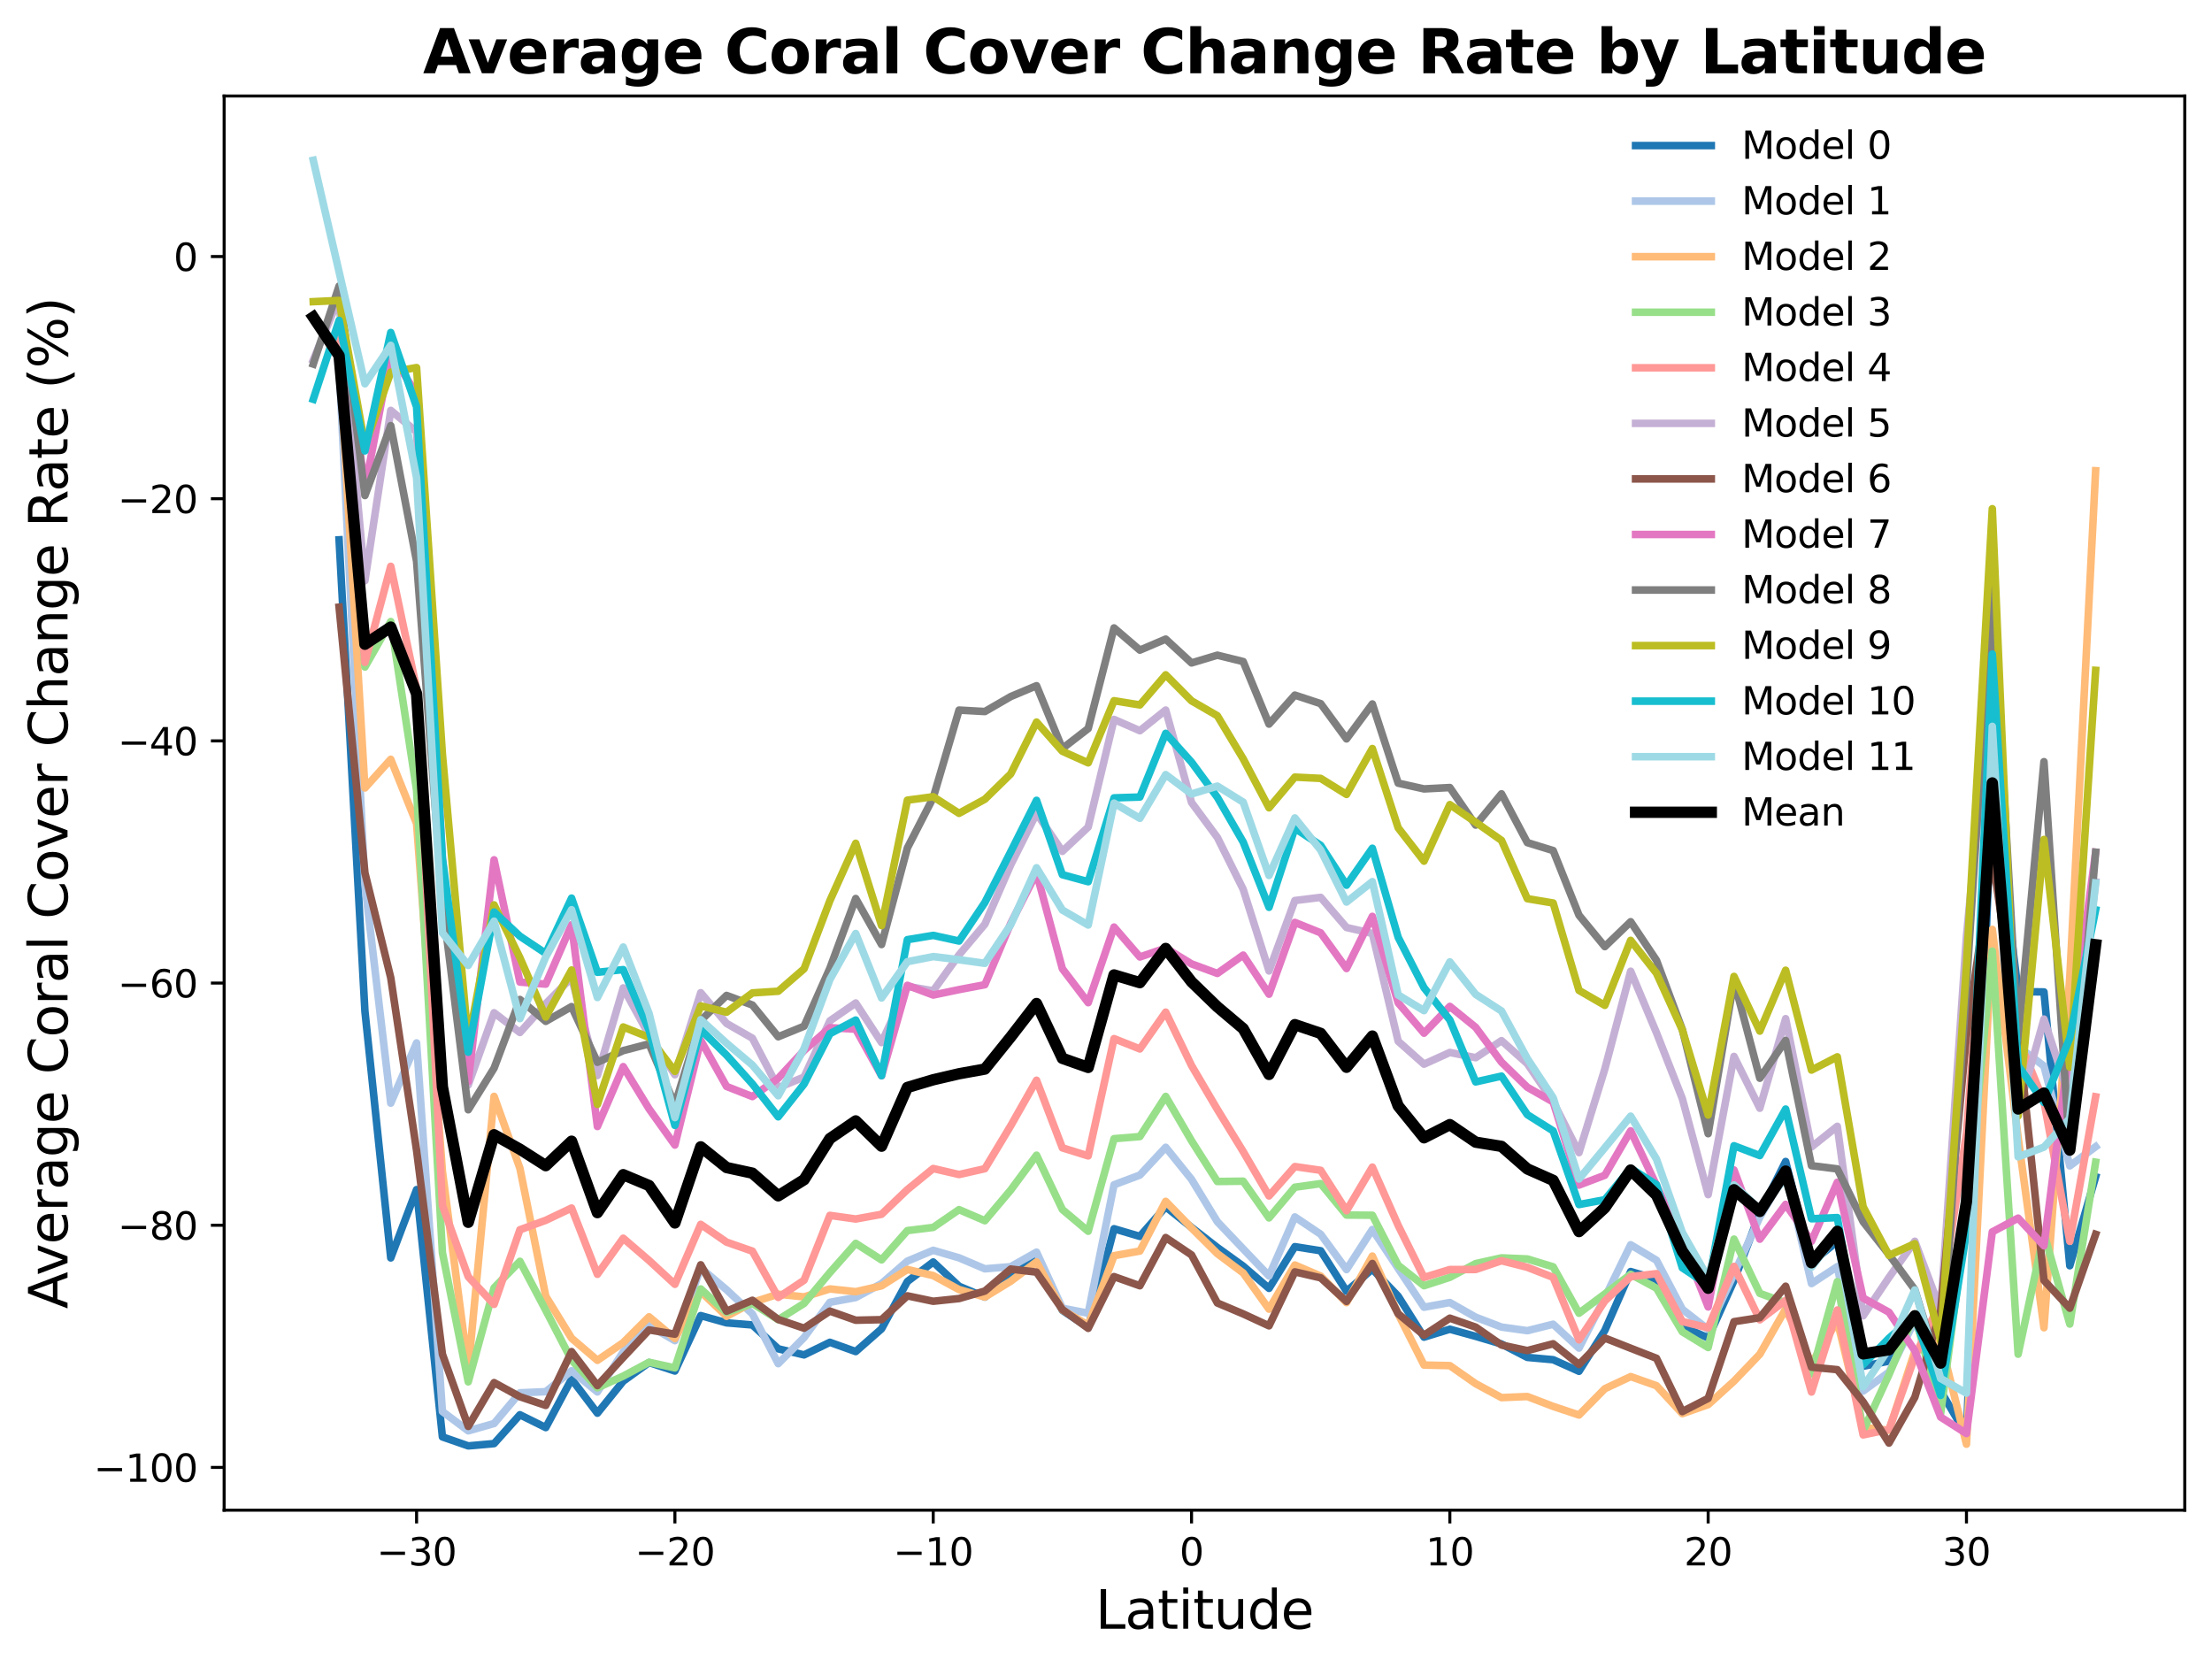 <?xml version="1.0" encoding="utf-8" standalone="no"?>
<!DOCTYPE svg PUBLIC "-//W3C//DTD SVG 1.1//EN"
  "http://www.w3.org/Graphics/SVG/1.1/DTD/svg11.dtd">
<svg xmlns:xlink="http://www.w3.org/1999/xlink" width="584.4pt" height="440.4pt" viewBox="0 0 584.4 440.4" xmlns="http://www.w3.org/2000/svg" version="1.1">
 <defs>
  <style type="text/css">*{stroke-linejoin: round; stroke-linecap: butt}</style>
 </defs>
 <g id="figure_1">
  <g id="patch_1">
   <path d="M 0 440.4 
L 584.4 440.4 
L 584.4 0 
L 0 0 
L 0 440.4 
z
" style="fill: none"/>
  </g>
  <g id="axes_1">
   <g id="patch_2">
    <path d="M 59.217 398.972 
L 577.2 398.972 
L 577.2 25.358 
L 59.217 25.358 
L 59.217 398.972 
z
" style="fill: none"/>
   </g>
   <g id="matplotlib.axis_1">
    <g id="xtick_1">
     <g id="line2d_1">
      <defs>
       <path id="m229feb9e1f" d="M 0 0 
L 0 3.5 
" style="stroke: #000000; stroke-width: 0.8"/>
      </defs>
      <g>
       <use xlink:href="#m229feb9e1f" x="110.059" y="398.972" style="stroke: #000000; stroke-width: 0.8"/>
      </g>
     </g>
     <g id="text_1">
      <!-- −30 -->
      <g transform="translate(99.507 413.57) scale(0.1 -0.1)">
       <defs>
        <path id="DejaVuSans-2212" d="M 678 2272 
L 4684 2272 
L 4684 1741 
L 678 1741 
L 678 2272 
z
" transform="scale(0.016)"/>
        <path id="DejaVuSans-33" d="M 2597 2516 
Q 3050 2419 3304 2112 
Q 3559 1806 3559 1356 
Q 3559 666 3084 287 
Q 2609 -91 1734 -91 
Q 1441 -91 1130 -33 
Q 819 25 488 141 
L 488 750 
Q 750 597 1062 519 
Q 1375 441 1716 441 
Q 2309 441 2620 675 
Q 2931 909 2931 1356 
Q 2931 1769 2642 2001 
Q 2353 2234 1838 2234 
L 1294 2234 
L 1294 2753 
L 1863 2753 
Q 2328 2753 2575 2939 
Q 2822 3125 2822 3475 
Q 2822 3834 2567 4026 
Q 2313 4219 1838 4219 
Q 1578 4219 1281 4162 
Q 984 4106 628 3988 
L 628 4550 
Q 988 4650 1302 4700 
Q 1616 4750 1894 4750 
Q 2613 4750 3031 4423 
Q 3450 4097 3450 3541 
Q 3450 3153 3228 2886 
Q 3006 2619 2597 2516 
z
" transform="scale(0.016)"/>
        <path id="DejaVuSans-30" d="M 2034 4250 
Q 1547 4250 1301 3770 
Q 1056 3291 1056 2328 
Q 1056 1369 1301 889 
Q 1547 409 2034 409 
Q 2525 409 2770 889 
Q 3016 1369 3016 2328 
Q 3016 3291 2770 3770 
Q 2525 4250 2034 4250 
z
M 2034 4750 
Q 2819 4750 3233 4129 
Q 3647 3509 3647 2328 
Q 3647 1150 3233 529 
Q 2819 -91 2034 -91 
Q 1250 -91 836 529 
Q 422 1150 422 2328 
Q 422 3509 836 4129 
Q 1250 4750 2034 4750 
z
" transform="scale(0.016)"/>
       </defs>
       <use xlink:href="#DejaVuSans-2212"/>
       <use xlink:href="#DejaVuSans-33" x="83.789"/>
       <use xlink:href="#DejaVuSans-30" x="147.412"/>
      </g>
     </g>
    </g>
    <g id="xtick_2">
     <g id="line2d_2">
      <g>
       <use xlink:href="#m229feb9e1f" x="178.305" y="398.972" style="stroke: #000000; stroke-width: 0.8"/>
      </g>
     </g>
     <g id="text_2">
      <!-- −20 -->
      <g transform="translate(167.753 413.57) scale(0.1 -0.1)">
       <defs>
        <path id="DejaVuSans-32" d="M 1228 531 
L 3431 531 
L 3431 0 
L 469 0 
L 469 531 
Q 828 903 1448 1529 
Q 2069 2156 2228 2338 
Q 2531 2678 2651 2914 
Q 2772 3150 2772 3378 
Q 2772 3750 2511 3984 
Q 2250 4219 1831 4219 
Q 1534 4219 1204 4116 
Q 875 4013 500 3803 
L 500 4441 
Q 881 4594 1212 4672 
Q 1544 4750 1819 4750 
Q 2544 4750 2975 4387 
Q 3406 4025 3406 3419 
Q 3406 3131 3298 2873 
Q 3191 2616 2906 2266 
Q 2828 2175 2409 1742 
Q 1991 1309 1228 531 
z
" transform="scale(0.016)"/>
       </defs>
       <use xlink:href="#DejaVuSans-2212"/>
       <use xlink:href="#DejaVuSans-32" x="83.789"/>
       <use xlink:href="#DejaVuSans-30" x="147.412"/>
      </g>
     </g>
    </g>
    <g id="xtick_3">
     <g id="line2d_3">
      <g>
       <use xlink:href="#m229feb9e1f" x="246.55" y="398.972" style="stroke: #000000; stroke-width: 0.8"/>
      </g>
     </g>
     <g id="text_3">
      <!-- −10 -->
      <g transform="translate(235.998 413.57) scale(0.1 -0.1)">
       <defs>
        <path id="DejaVuSans-31" d="M 794 531 
L 1825 531 
L 1825 4091 
L 703 3866 
L 703 4441 
L 1819 4666 
L 2450 4666 
L 2450 531 
L 3481 531 
L 3481 0 
L 794 0 
L 794 531 
z
" transform="scale(0.016)"/>
       </defs>
       <use xlink:href="#DejaVuSans-2212"/>
       <use xlink:href="#DejaVuSans-31" x="83.789"/>
       <use xlink:href="#DejaVuSans-30" x="147.412"/>
      </g>
     </g>
    </g>
    <g id="xtick_4">
     <g id="line2d_4">
      <g>
       <use xlink:href="#m229feb9e1f" x="314.796" y="398.972" style="stroke: #000000; stroke-width: 0.8"/>
      </g>
     </g>
     <g id="text_4">
      <!-- 0 -->
      <g transform="translate(311.615 413.57) scale(0.1 -0.1)">
       <use xlink:href="#DejaVuSans-30"/>
      </g>
     </g>
    </g>
    <g id="xtick_5">
     <g id="line2d_5">
      <g>
       <use xlink:href="#m229feb9e1f" x="383.041" y="398.972" style="stroke: #000000; stroke-width: 0.8"/>
      </g>
     </g>
     <g id="text_5">
      <!-- 10 -->
      <g transform="translate(376.679 413.57) scale(0.1 -0.1)">
       <use xlink:href="#DejaVuSans-31"/>
       <use xlink:href="#DejaVuSans-30" x="63.623"/>
      </g>
     </g>
    </g>
    <g id="xtick_6">
     <g id="line2d_6">
      <g>
       <use xlink:href="#m229feb9e1f" x="451.287" y="398.972" style="stroke: #000000; stroke-width: 0.8"/>
      </g>
     </g>
     <g id="text_6">
      <!-- 20 -->
      <g transform="translate(444.924 413.57) scale(0.1 -0.1)">
       <use xlink:href="#DejaVuSans-32"/>
       <use xlink:href="#DejaVuSans-30" x="63.623"/>
      </g>
     </g>
    </g>
    <g id="xtick_7">
     <g id="line2d_7">
      <g>
       <use xlink:href="#m229feb9e1f" x="519.532" y="398.972" style="stroke: #000000; stroke-width: 0.8"/>
      </g>
     </g>
     <g id="text_7">
      <!-- 30 -->
      <g transform="translate(513.17 413.57) scale(0.1 -0.1)">
       <use xlink:href="#DejaVuSans-33"/>
       <use xlink:href="#DejaVuSans-30" x="63.623"/>
      </g>
     </g>
    </g>
    <g id="text_8">
     <!-- Latitude -->
     <g transform="translate(289.398 430.288) scale(0.14 -0.14)">
      <defs>
       <path id="DejaVuSans-4c" d="M 628 4666 
L 1259 4666 
L 1259 531 
L 3531 531 
L 3531 0 
L 628 0 
L 628 4666 
z
" transform="scale(0.016)"/>
       <path id="DejaVuSans-61" d="M 2194 1759 
Q 1497 1759 1228 1600 
Q 959 1441 959 1056 
Q 959 750 1161 570 
Q 1363 391 1709 391 
Q 2188 391 2477 730 
Q 2766 1069 2766 1631 
L 2766 1759 
L 2194 1759 
z
M 3341 1997 
L 3341 0 
L 2766 0 
L 2766 531 
Q 2569 213 2275 61 
Q 1981 -91 1556 -91 
Q 1019 -91 701 211 
Q 384 513 384 1019 
Q 384 1609 779 1909 
Q 1175 2209 1959 2209 
L 2766 2209 
L 2766 2266 
Q 2766 2663 2505 2880 
Q 2244 3097 1772 3097 
Q 1472 3097 1187 3025 
Q 903 2953 641 2809 
L 641 3341 
Q 956 3463 1253 3523 
Q 1550 3584 1831 3584 
Q 2591 3584 2966 3190 
Q 3341 2797 3341 1997 
z
" transform="scale(0.016)"/>
       <path id="DejaVuSans-74" d="M 1172 4494 
L 1172 3500 
L 2356 3500 
L 2356 3053 
L 1172 3053 
L 1172 1153 
Q 1172 725 1289 603 
Q 1406 481 1766 481 
L 2356 481 
L 2356 0 
L 1766 0 
Q 1100 0 847 248 
Q 594 497 594 1153 
L 594 3053 
L 172 3053 
L 172 3500 
L 594 3500 
L 594 4494 
L 1172 4494 
z
" transform="scale(0.016)"/>
       <path id="DejaVuSans-69" d="M 603 3500 
L 1178 3500 
L 1178 0 
L 603 0 
L 603 3500 
z
M 603 4863 
L 1178 4863 
L 1178 4134 
L 603 4134 
L 603 4863 
z
" transform="scale(0.016)"/>
       <path id="DejaVuSans-75" d="M 544 1381 
L 544 3500 
L 1119 3500 
L 1119 1403 
Q 1119 906 1312 657 
Q 1506 409 1894 409 
Q 2359 409 2629 706 
Q 2900 1003 2900 1516 
L 2900 3500 
L 3475 3500 
L 3475 0 
L 2900 0 
L 2900 538 
Q 2691 219 2414 64 
Q 2138 -91 1772 -91 
Q 1169 -91 856 284 
Q 544 659 544 1381 
z
M 1991 3584 
L 1991 3584 
z
" transform="scale(0.016)"/>
       <path id="DejaVuSans-64" d="M 2906 2969 
L 2906 4863 
L 3481 4863 
L 3481 0 
L 2906 0 
L 2906 525 
Q 2725 213 2448 61 
Q 2172 -91 1784 -91 
Q 1150 -91 751 415 
Q 353 922 353 1747 
Q 353 2572 751 3078 
Q 1150 3584 1784 3584 
Q 2172 3584 2448 3432 
Q 2725 3281 2906 2969 
z
M 947 1747 
Q 947 1113 1208 752 
Q 1469 391 1925 391 
Q 2381 391 2643 752 
Q 2906 1113 2906 1747 
Q 2906 2381 2643 2742 
Q 2381 3103 1925 3103 
Q 1469 3103 1208 2742 
Q 947 2381 947 1747 
z
" transform="scale(0.016)"/>
       <path id="DejaVuSans-65" d="M 3597 1894 
L 3597 1613 
L 953 1613 
Q 991 1019 1311 708 
Q 1631 397 2203 397 
Q 2534 397 2845 478 
Q 3156 559 3463 722 
L 3463 178 
Q 3153 47 2828 -22 
Q 2503 -91 2169 -91 
Q 1331 -91 842 396 
Q 353 884 353 1716 
Q 353 2575 817 3079 
Q 1281 3584 2069 3584 
Q 2775 3584 3186 3129 
Q 3597 2675 3597 1894 
z
M 3022 2063 
Q 3016 2534 2758 2815 
Q 2500 3097 2075 3097 
Q 1594 3097 1305 2825 
Q 1016 2553 972 2059 
L 3022 2063 
z
" transform="scale(0.016)"/>
      </defs>
      <use xlink:href="#DejaVuSans-4c"/>
      <use xlink:href="#DejaVuSans-61" x="55.713"/>
      <use xlink:href="#DejaVuSans-74" x="116.992"/>
      <use xlink:href="#DejaVuSans-69" x="156.201"/>
      <use xlink:href="#DejaVuSans-74" x="183.984"/>
      <use xlink:href="#DejaVuSans-75" x="223.193"/>
      <use xlink:href="#DejaVuSans-64" x="286.572"/>
      <use xlink:href="#DejaVuSans-65" x="350.049"/>
     </g>
    </g>
   </g>
   <g id="matplotlib.axis_2">
    <g id="ytick_1">
     <g id="line2d_8">
      <defs>
       <path id="mf4974ab422" d="M 0 0 
L -3.5 0 
" style="stroke: #000000; stroke-width: 0.8"/>
      </defs>
      <g>
       <use xlink:href="#mf4974ab422" x="59.217" y="387.672" style="stroke: #000000; stroke-width: 0.8"/>
      </g>
     </g>
     <g id="text_9">
      <!-- −100 -->
      <g transform="translate(24.749 391.471) scale(0.1 -0.1)">
       <use xlink:href="#DejaVuSans-2212"/>
       <use xlink:href="#DejaVuSans-31" x="83.789"/>
       <use xlink:href="#DejaVuSans-30" x="147.412"/>
       <use xlink:href="#DejaVuSans-30" x="211.035"/>
      </g>
     </g>
    </g>
    <g id="ytick_2">
     <g id="line2d_9">
      <g>
       <use xlink:href="#mf4974ab422" x="59.217" y="323.693" style="stroke: #000000; stroke-width: 0.8"/>
      </g>
     </g>
     <g id="text_10">
      <!-- −80 -->
      <g transform="translate(31.112 327.492) scale(0.1 -0.1)">
       <defs>
        <path id="DejaVuSans-38" d="M 2034 2216 
Q 1584 2216 1326 1975 
Q 1069 1734 1069 1313 
Q 1069 891 1326 650 
Q 1584 409 2034 409 
Q 2484 409 2743 651 
Q 3003 894 3003 1313 
Q 3003 1734 2745 1975 
Q 2488 2216 2034 2216 
z
M 1403 2484 
Q 997 2584 770 2862 
Q 544 3141 544 3541 
Q 544 4100 942 4425 
Q 1341 4750 2034 4750 
Q 2731 4750 3128 4425 
Q 3525 4100 3525 3541 
Q 3525 3141 3298 2862 
Q 3072 2584 2669 2484 
Q 3125 2378 3379 2068 
Q 3634 1759 3634 1313 
Q 3634 634 3220 271 
Q 2806 -91 2034 -91 
Q 1263 -91 848 271 
Q 434 634 434 1313 
Q 434 1759 690 2068 
Q 947 2378 1403 2484 
z
M 1172 3481 
Q 1172 3119 1398 2916 
Q 1625 2713 2034 2713 
Q 2441 2713 2670 2916 
Q 2900 3119 2900 3481 
Q 2900 3844 2670 4047 
Q 2441 4250 2034 4250 
Q 1625 4250 1398 4047 
Q 1172 3844 1172 3481 
z
" transform="scale(0.016)"/>
       </defs>
       <use xlink:href="#DejaVuSans-2212"/>
       <use xlink:href="#DejaVuSans-38" x="83.789"/>
       <use xlink:href="#DejaVuSans-30" x="147.412"/>
      </g>
     </g>
    </g>
    <g id="ytick_3">
     <g id="line2d_10">
      <g>
       <use xlink:href="#mf4974ab422" x="59.217" y="259.713" style="stroke: #000000; stroke-width: 0.8"/>
      </g>
     </g>
     <g id="text_11">
      <!-- −60 -->
      <g transform="translate(31.112 263.513) scale(0.1 -0.1)">
       <defs>
        <path id="DejaVuSans-36" d="M 2113 2584 
Q 1688 2584 1439 2293 
Q 1191 2003 1191 1497 
Q 1191 994 1439 701 
Q 1688 409 2113 409 
Q 2538 409 2786 701 
Q 3034 994 3034 1497 
Q 3034 2003 2786 2293 
Q 2538 2584 2113 2584 
z
M 3366 4563 
L 3366 3988 
Q 3128 4100 2886 4159 
Q 2644 4219 2406 4219 
Q 1781 4219 1451 3797 
Q 1122 3375 1075 2522 
Q 1259 2794 1537 2939 
Q 1816 3084 2150 3084 
Q 2853 3084 3261 2657 
Q 3669 2231 3669 1497 
Q 3669 778 3244 343 
Q 2819 -91 2113 -91 
Q 1303 -91 875 529 
Q 447 1150 447 2328 
Q 447 3434 972 4092 
Q 1497 4750 2381 4750 
Q 2619 4750 2861 4703 
Q 3103 4656 3366 4563 
z
" transform="scale(0.016)"/>
       </defs>
       <use xlink:href="#DejaVuSans-2212"/>
       <use xlink:href="#DejaVuSans-36" x="83.789"/>
       <use xlink:href="#DejaVuSans-30" x="147.412"/>
      </g>
     </g>
    </g>
    <g id="ytick_4">
     <g id="line2d_11">
      <g>
       <use xlink:href="#mf4974ab422" x="59.217" y="195.734" style="stroke: #000000; stroke-width: 0.8"/>
      </g>
     </g>
     <g id="text_12">
      <!-- −40 -->
      <g transform="translate(31.112 199.533) scale(0.1 -0.1)">
       <defs>
        <path id="DejaVuSans-34" d="M 2419 4116 
L 825 1625 
L 2419 1625 
L 2419 4116 
z
M 2253 4666 
L 3047 4666 
L 3047 1625 
L 3713 1625 
L 3713 1100 
L 3047 1100 
L 3047 0 
L 2419 0 
L 2419 1100 
L 313 1100 
L 313 1709 
L 2253 4666 
z
" transform="scale(0.016)"/>
       </defs>
       <use xlink:href="#DejaVuSans-2212"/>
       <use xlink:href="#DejaVuSans-34" x="83.789"/>
       <use xlink:href="#DejaVuSans-30" x="147.412"/>
      </g>
     </g>
    </g>
    <g id="ytick_5">
     <g id="line2d_12">
      <g>
       <use xlink:href="#mf4974ab422" x="59.217" y="131.755" style="stroke: #000000; stroke-width: 0.8"/>
      </g>
     </g>
     <g id="text_13">
      <!-- −20 -->
      <g transform="translate(31.112 135.554) scale(0.1 -0.1)">
       <use xlink:href="#DejaVuSans-2212"/>
       <use xlink:href="#DejaVuSans-32" x="83.789"/>
       <use xlink:href="#DejaVuSans-30" x="147.412"/>
      </g>
     </g>
    </g>
    <g id="ytick_6">
     <g id="line2d_13">
      <g>
       <use xlink:href="#mf4974ab422" x="59.217" y="67.775" style="stroke: #000000; stroke-width: 0.8"/>
      </g>
     </g>
     <g id="text_14">
      <!-- 0 -->
      <g transform="translate(45.854 71.575) scale(0.1 -0.1)">
       <use xlink:href="#DejaVuSans-30"/>
      </g>
     </g>
    </g>
    <g id="text_15">
     <!-- Average Coral Cover Change Rate (%) -->
     <g transform="translate(17.838 345.778) rotate(-90) scale(0.14 -0.14)">
      <defs>
       <path id="DejaVuSans-41" d="M 2188 4044 
L 1331 1722 
L 3047 1722 
L 2188 4044 
z
M 1831 4666 
L 2547 4666 
L 4325 0 
L 3669 0 
L 3244 1197 
L 1141 1197 
L 716 0 
L 50 0 
L 1831 4666 
z
" transform="scale(0.016)"/>
       <path id="DejaVuSans-76" d="M 191 3500 
L 800 3500 
L 1894 563 
L 2988 3500 
L 3597 3500 
L 2284 0 
L 1503 0 
L 191 3500 
z
" transform="scale(0.016)"/>
       <path id="DejaVuSans-72" d="M 2631 2963 
Q 2534 3019 2420 3045 
Q 2306 3072 2169 3072 
Q 1681 3072 1420 2755 
Q 1159 2438 1159 1844 
L 1159 0 
L 581 0 
L 581 3500 
L 1159 3500 
L 1159 2956 
Q 1341 3275 1631 3429 
Q 1922 3584 2338 3584 
Q 2397 3584 2469 3576 
Q 2541 3569 2628 3553 
L 2631 2963 
z
" transform="scale(0.016)"/>
       <path id="DejaVuSans-67" d="M 2906 1791 
Q 2906 2416 2648 2759 
Q 2391 3103 1925 3103 
Q 1463 3103 1205 2759 
Q 947 2416 947 1791 
Q 947 1169 1205 825 
Q 1463 481 1925 481 
Q 2391 481 2648 825 
Q 2906 1169 2906 1791 
z
M 3481 434 
Q 3481 -459 3084 -895 
Q 2688 -1331 1869 -1331 
Q 1566 -1331 1297 -1286 
Q 1028 -1241 775 -1147 
L 775 -588 
Q 1028 -725 1275 -790 
Q 1522 -856 1778 -856 
Q 2344 -856 2625 -561 
Q 2906 -266 2906 331 
L 2906 616 
Q 2728 306 2450 153 
Q 2172 0 1784 0 
Q 1141 0 747 490 
Q 353 981 353 1791 
Q 353 2603 747 3093 
Q 1141 3584 1784 3584 
Q 2172 3584 2450 3431 
Q 2728 3278 2906 2969 
L 2906 3500 
L 3481 3500 
L 3481 434 
z
" transform="scale(0.016)"/>
       <path id="DejaVuSans-20" transform="scale(0.016)"/>
       <path id="DejaVuSans-43" d="M 4122 4306 
L 4122 3641 
Q 3803 3938 3442 4084 
Q 3081 4231 2675 4231 
Q 1875 4231 1450 3742 
Q 1025 3253 1025 2328 
Q 1025 1406 1450 917 
Q 1875 428 2675 428 
Q 3081 428 3442 575 
Q 3803 722 4122 1019 
L 4122 359 
Q 3791 134 3420 21 
Q 3050 -91 2638 -91 
Q 1578 -91 968 557 
Q 359 1206 359 2328 
Q 359 3453 968 4101 
Q 1578 4750 2638 4750 
Q 3056 4750 3426 4639 
Q 3797 4528 4122 4306 
z
" transform="scale(0.016)"/>
       <path id="DejaVuSans-6f" d="M 1959 3097 
Q 1497 3097 1228 2736 
Q 959 2375 959 1747 
Q 959 1119 1226 758 
Q 1494 397 1959 397 
Q 2419 397 2687 759 
Q 2956 1122 2956 1747 
Q 2956 2369 2687 2733 
Q 2419 3097 1959 3097 
z
M 1959 3584 
Q 2709 3584 3137 3096 
Q 3566 2609 3566 1747 
Q 3566 888 3137 398 
Q 2709 -91 1959 -91 
Q 1206 -91 779 398 
Q 353 888 353 1747 
Q 353 2609 779 3096 
Q 1206 3584 1959 3584 
z
" transform="scale(0.016)"/>
       <path id="DejaVuSans-6c" d="M 603 4863 
L 1178 4863 
L 1178 0 
L 603 0 
L 603 4863 
z
" transform="scale(0.016)"/>
       <path id="DejaVuSans-68" d="M 3513 2113 
L 3513 0 
L 2938 0 
L 2938 2094 
Q 2938 2591 2744 2837 
Q 2550 3084 2163 3084 
Q 1697 3084 1428 2787 
Q 1159 2491 1159 1978 
L 1159 0 
L 581 0 
L 581 4863 
L 1159 4863 
L 1159 2956 
Q 1366 3272 1645 3428 
Q 1925 3584 2291 3584 
Q 2894 3584 3203 3211 
Q 3513 2838 3513 2113 
z
" transform="scale(0.016)"/>
       <path id="DejaVuSans-6e" d="M 3513 2113 
L 3513 0 
L 2938 0 
L 2938 2094 
Q 2938 2591 2744 2837 
Q 2550 3084 2163 3084 
Q 1697 3084 1428 2787 
Q 1159 2491 1159 1978 
L 1159 0 
L 581 0 
L 581 3500 
L 1159 3500 
L 1159 2956 
Q 1366 3272 1645 3428 
Q 1925 3584 2291 3584 
Q 2894 3584 3203 3211 
Q 3513 2838 3513 2113 
z
" transform="scale(0.016)"/>
       <path id="DejaVuSans-52" d="M 2841 2188 
Q 3044 2119 3236 1894 
Q 3428 1669 3622 1275 
L 4263 0 
L 3584 0 
L 2988 1197 
Q 2756 1666 2539 1819 
Q 2322 1972 1947 1972 
L 1259 1972 
L 1259 0 
L 628 0 
L 628 4666 
L 2053 4666 
Q 2853 4666 3247 4331 
Q 3641 3997 3641 3322 
Q 3641 2881 3436 2590 
Q 3231 2300 2841 2188 
z
M 1259 4147 
L 1259 2491 
L 2053 2491 
Q 2509 2491 2742 2702 
Q 2975 2913 2975 3322 
Q 2975 3731 2742 3939 
Q 2509 4147 2053 4147 
L 1259 4147 
z
" transform="scale(0.016)"/>
       <path id="DejaVuSans-28" d="M 1984 4856 
Q 1566 4138 1362 3434 
Q 1159 2731 1159 2009 
Q 1159 1288 1364 580 
Q 1569 -128 1984 -844 
L 1484 -844 
Q 1016 -109 783 600 
Q 550 1309 550 2009 
Q 550 2706 781 3412 
Q 1013 4119 1484 4856 
L 1984 4856 
z
" transform="scale(0.016)"/>
       <path id="DejaVuSans-25" d="M 4653 2053 
Q 4381 2053 4226 1822 
Q 4072 1591 4072 1178 
Q 4072 772 4226 539 
Q 4381 306 4653 306 
Q 4919 306 5073 539 
Q 5228 772 5228 1178 
Q 5228 1588 5073 1820 
Q 4919 2053 4653 2053 
z
M 4653 2450 
Q 5147 2450 5437 2106 
Q 5728 1763 5728 1178 
Q 5728 594 5436 251 
Q 5144 -91 4653 -91 
Q 4153 -91 3862 251 
Q 3572 594 3572 1178 
Q 3572 1766 3864 2108 
Q 4156 2450 4653 2450 
z
M 1428 4353 
Q 1159 4353 1004 4120 
Q 850 3888 850 3481 
Q 850 3069 1003 2837 
Q 1156 2606 1428 2606 
Q 1700 2606 1854 2837 
Q 2009 3069 2009 3481 
Q 2009 3884 1853 4118 
Q 1697 4353 1428 4353 
z
M 4250 4750 
L 4750 4750 
L 1831 -91 
L 1331 -91 
L 4250 4750 
z
M 1428 4750 
Q 1922 4750 2215 4408 
Q 2509 4066 2509 3481 
Q 2509 2891 2217 2550 
Q 1925 2209 1428 2209 
Q 931 2209 642 2551 
Q 353 2894 353 3481 
Q 353 4063 643 4406 
Q 934 4750 1428 4750 
z
" transform="scale(0.016)"/>
       <path id="DejaVuSans-29" d="M 513 4856 
L 1013 4856 
Q 1481 4119 1714 3412 
Q 1947 2706 1947 2009 
Q 1947 1309 1714 600 
Q 1481 -109 1013 -844 
L 513 -844 
Q 928 -128 1133 580 
Q 1338 1288 1338 2009 
Q 1338 2731 1133 3434 
Q 928 4138 513 4856 
z
" transform="scale(0.016)"/>
      </defs>
      <use xlink:href="#DejaVuSans-41"/>
      <use xlink:href="#DejaVuSans-76" x="62.533"/>
      <use xlink:href="#DejaVuSans-65" x="121.713"/>
      <use xlink:href="#DejaVuSans-72" x="183.236"/>
      <use xlink:href="#DejaVuSans-61" x="224.35"/>
      <use xlink:href="#DejaVuSans-67" x="285.629"/>
      <use xlink:href="#DejaVuSans-65" x="349.105"/>
      <use xlink:href="#DejaVuSans-20" x="410.629"/>
      <use xlink:href="#DejaVuSans-43" x="442.416"/>
      <use xlink:href="#DejaVuSans-6f" x="512.24"/>
      <use xlink:href="#DejaVuSans-72" x="573.422"/>
      <use xlink:href="#DejaVuSans-61" x="614.535"/>
      <use xlink:href="#DejaVuSans-6c" x="675.814"/>
      <use xlink:href="#DejaVuSans-20" x="703.598"/>
      <use xlink:href="#DejaVuSans-43" x="735.385"/>
      <use xlink:href="#DejaVuSans-6f" x="805.209"/>
      <use xlink:href="#DejaVuSans-76" x="866.391"/>
      <use xlink:href="#DejaVuSans-65" x="925.57"/>
      <use xlink:href="#DejaVuSans-72" x="987.094"/>
      <use xlink:href="#DejaVuSans-20" x="1028.207"/>
      <use xlink:href="#DejaVuSans-43" x="1059.994"/>
      <use xlink:href="#DejaVuSans-68" x="1129.818"/>
      <use xlink:href="#DejaVuSans-61" x="1193.197"/>
      <use xlink:href="#DejaVuSans-6e" x="1254.477"/>
      <use xlink:href="#DejaVuSans-67" x="1317.855"/>
      <use xlink:href="#DejaVuSans-65" x="1381.332"/>
      <use xlink:href="#DejaVuSans-20" x="1442.855"/>
      <use xlink:href="#DejaVuSans-52" x="1474.643"/>
      <use xlink:href="#DejaVuSans-61" x="1541.875"/>
      <use xlink:href="#DejaVuSans-74" x="1603.154"/>
      <use xlink:href="#DejaVuSans-65" x="1642.363"/>
      <use xlink:href="#DejaVuSans-20" x="1703.887"/>
      <use xlink:href="#DejaVuSans-28" x="1735.674"/>
      <use xlink:href="#DejaVuSans-25" x="1774.688"/>
      <use xlink:href="#DejaVuSans-29" x="1869.707"/>
     </g>
    </g>
   </g>
   <g id="line2d_14">
    <path d="M 89.586 142.615 
L 96.41 267.136 
L 103.235 332.328 
L 110.059 314.28 
L 116.884 379.611 
L 123.709 381.99 
L 130.533 381.384 
L 137.358 373.765 
L 144.182 377.149 
L 151.007 364.338 
L 157.831 373.345 
L 164.656 364.883 
L 171.48 359.966 
L 178.305 362.21 
L 185.129 347.567 
L 191.954 349.478 
L 198.779 350.043 
L 205.603 356.346 
L 212.428 357.947 
L 219.252 354.625 
L 226.077 357.068 
L 232.901 351.069 
L 239.726 338.563 
L 246.55 333.407 
L 253.375 339.817 
L 260.199 342.672 
L 267.024 336.977 
L 273.848 332.573 
L 280.673 346.195 
L 287.498 350.681 
L 294.322 324.626 
L 301.147 326.638 
L 307.971 318.82 
L 314.796 324.271 
L 321.62 329.577 
L 328.445 334.498 
L 335.269 340.37 
L 342.094 329.355 
L 348.918 330.438 
L 355.743 341.134 
L 362.568 335.299 
L 369.392 342.444 
L 376.217 353.26 
L 383.041 351.165 
L 389.866 353.042 
L 396.69 355.079 
L 403.515 358.611 
L 410.339 359.223 
L 417.164 362.278 
L 423.988 351.487 
L 430.813 335.931 
L 437.638 337.953 
L 444.462 350.452 
L 451.287 353.451 
L 458.111 338.327 
L 464.936 320.494 
L 471.76 306.854 
L 478.585 333.575 
L 485.409 327.947 
L 492.234 360.955 
L 499.058 359.594 
L 505.883 348.167 
L 512.708 367.484 
L 519.532 379.079 
L 526.357 206.163 
L 533.181 261.967 
L 540.006 262.06 
L 546.83 334.392 
L 553.655 310.899 
" clip-path="url(#p90d460f4a8)" style="fill: none; stroke: #1f77b4; stroke-width: 2; stroke-linecap: square"/>
   </g>
   <g id="line2d_15">
    <path d="M 89.586 96.621 
L 96.41 233.661 
L 103.235 291.442 
L 110.059 275.528 
L 116.884 372.907 
L 123.709 378.014 
L 130.533 376.081 
L 137.358 367.962 
L 144.182 367.668 
L 151.007 362.139 
L 157.831 367.731 
L 164.656 357.151 
L 171.48 350.235 
L 178.305 354.187 
L 185.129 334.991 
L 191.954 340.741 
L 198.779 347.134 
L 205.603 360.265 
L 212.428 353.368 
L 219.252 344.058 
L 226.077 342.793 
L 232.901 339.102 
L 239.726 333.173 
L 246.55 330.318 
L 253.375 332.303 
L 260.199 335.205 
L 267.024 334.645 
L 273.848 330.797 
L 280.673 345.61 
L 287.498 346.943 
L 294.322 313.004 
L 301.147 310.448 
L 307.971 303.099 
L 314.796 311.569 
L 321.62 322.769 
L 328.445 329.947 
L 335.269 337.092 
L 342.094 321.498 
L 348.918 326.082 
L 355.743 335.41 
L 362.568 324.817 
L 369.392 335.107 
L 376.217 345.356 
L 383.041 344.114 
L 389.866 347.989 
L 396.69 350.596 
L 403.515 351.555 
L 410.339 349.844 
L 417.164 356.152 
L 423.988 342.828 
L 430.813 328.851 
L 437.638 332.948 
L 444.462 345.894 
L 451.287 351.218 
L 458.111 336.545 
L 464.936 321.55 
L 471.76 309.848 
L 478.585 339.111 
L 485.409 334.632 
L 492.234 367.506 
L 499.058 362.502 
L 505.883 348.972 
L 512.708 365.214 
L 519.532 318.561 
L 526.357 186.565 
L 533.181 276.485 
L 540.006 281.639 
L 546.83 308.012 
L 553.655 302.952 
" clip-path="url(#p90d460f4a8)" style="fill: none; stroke: #aec7e8; stroke-width: 2; stroke-linecap: square"/>
   </g>
   <g id="line2d_16">
    <path d="M 89.586 93.029 
L 96.41 208.172 
L 103.235 200.599 
L 110.059 217.577 
L 116.884 309.45 
L 123.709 361.807 
L 130.533 289.647 
L 137.358 308.654 
L 144.182 342.443 
L 151.007 353.544 
L 157.831 359.387 
L 164.656 354.705 
L 171.48 347.889 
L 178.305 353.632 
L 185.129 341.222 
L 191.954 347.753 
L 198.779 344.091 
L 205.603 341.91 
L 212.428 342.624 
L 219.252 340.52 
L 226.077 341.251 
L 232.901 339.705 
L 239.726 335.384 
L 246.55 336.995 
L 253.375 340.695 
L 260.199 342.665 
L 267.024 338.493 
L 273.848 333.372 
L 280.673 346.078 
L 287.498 350.097 
L 294.322 331.745 
L 301.147 330.512 
L 307.971 317.382 
L 314.796 324.41 
L 321.62 331.203 
L 328.445 336.295 
L 335.269 345.862 
L 342.094 334.202 
L 348.918 337.128 
L 355.743 344.144 
L 362.568 331.835 
L 369.392 347.151 
L 376.217 360.633 
L 383.041 360.782 
L 389.866 365.557 
L 396.69 369.234 
L 403.515 368.947 
L 410.339 371.556 
L 417.164 373.831 
L 423.988 366.885 
L 430.813 363.683 
L 437.638 366.088 
L 444.462 373.478 
L 451.287 371.086 
L 458.111 364.891 
L 464.936 357.769 
L 471.76 345.822 
L 478.585 360.229 
L 485.409 348.957 
L 492.234 377.088 
L 499.058 377.875 
L 505.883 357.026 
L 512.708 354.425 
L 519.532 381.54 
L 526.357 245.537 
L 533.181 300.509 
L 540.006 350.774 
L 546.83 258.128 
L 553.655 124.365 
" clip-path="url(#p90d460f4a8)" style="fill: none; stroke: #ffbb78; stroke-width: 2; stroke-linecap: square"/>
   </g>
   <g id="line2d_17">
    <path d="M 89.586 78.366 
L 96.41 176.22 
L 103.235 164.205 
L 110.059 208.775 
L 116.884 330.961 
L 123.709 365.067 
L 130.533 340.239 
L 137.358 333.227 
L 144.182 346.153 
L 151.007 359.32 
L 157.831 366.641 
L 164.656 363.544 
L 171.48 359.897 
L 178.305 361.378 
L 185.129 340.519 
L 191.954 346.748 
L 198.779 344.349 
L 205.603 348.65 
L 212.428 344.36 
L 219.252 336.201 
L 226.077 328.484 
L 232.901 332.849 
L 239.726 325.111 
L 246.55 324.267 
L 253.375 319.57 
L 260.199 322.503 
L 267.024 314.397 
L 273.848 305.188 
L 280.673 319.538 
L 287.498 325.284 
L 294.322 300.829 
L 301.147 300.269 
L 307.971 289.664 
L 314.796 301.384 
L 321.62 312.138 
L 328.445 312.06 
L 335.269 321.759 
L 342.094 313.653 
L 348.918 312.695 
L 355.743 321.003 
L 362.568 321.05 
L 369.392 334.267 
L 376.217 339.67 
L 383.041 337.456 
L 389.866 333.824 
L 396.69 332.313 
L 403.515 332.601 
L 410.339 334.683 
L 417.164 346.942 
L 423.988 341.85 
L 430.813 336.66 
L 437.638 340.331 
L 444.462 351.847 
L 451.287 355.999 
L 458.111 327.362 
L 464.936 341.696 
L 471.76 344.171 
L 478.585 362.975 
L 485.409 338.598 
L 492.234 378.012 
L 499.058 363.167 
L 505.883 347.138 
L 512.708 373.448 
L 519.532 321.738 
L 526.357 251.281 
L 533.181 357.76 
L 540.006 325.848 
L 546.83 349.806 
L 553.655 307.034 
" clip-path="url(#p90d460f4a8)" style="fill: none; stroke: #98df8a; stroke-width: 2; stroke-linecap: square"/>
   </g>
   <g id="line2d_18">
    <path d="M 89.586 89.201 
L 96.41 175.001 
L 103.235 149.612 
L 110.059 181.944 
L 116.884 318.473 
L 123.709 337.301 
L 130.533 344.602 
L 137.358 324.893 
L 144.182 322.394 
L 151.007 319.152 
L 157.831 336.654 
L 164.656 327.128 
L 171.48 333.007 
L 178.305 339.296 
L 185.129 323.462 
L 191.954 328.157 
L 198.779 330.541 
L 205.603 342.768 
L 212.428 338.229 
L 219.252 321.089 
L 226.077 322.05 
L 232.901 320.801 
L 239.726 314.277 
L 246.55 308.711 
L 253.375 310.299 
L 260.199 308.758 
L 267.024 297.418 
L 273.848 285.394 
L 280.673 303.251 
L 287.498 305.372 
L 294.322 274.399 
L 301.147 277.119 
L 307.971 267.397 
L 314.796 281.503 
L 321.62 293.096 
L 328.445 304.228 
L 335.269 315.953 
L 342.094 308.195 
L 348.918 309.181 
L 355.743 319.862 
L 362.568 308.337 
L 369.392 323.737 
L 376.217 337.488 
L 383.041 335.401 
L 389.866 335.388 
L 396.69 333.077 
L 403.515 334.803 
L 410.339 337.473 
L 417.164 353.97 
L 423.988 343.705 
L 430.813 337.274 
L 437.638 336.494 
L 444.462 349.146 
L 451.287 350.797 
L 458.111 334.566 
L 464.936 348.684 
L 471.76 343.55 
L 478.585 367.757 
L 485.409 346.093 
L 492.234 379.087 
L 499.058 377.651 
L 505.883 358.444 
L 512.708 343.782 
L 519.532 299.449 
L 526.357 209.952 
L 533.181 274.278 
L 540.006 291.047 
L 546.83 327.947 
L 553.655 289.762 
" clip-path="url(#p90d460f4a8)" style="fill: none; stroke: #ff9896; stroke-width: 2; stroke-linecap: square"/>
   </g>
   <g id="line2d_19">
    <path d="M 82.761 95.146 
L 89.586 78.607 
L 96.41 153.429 
L 103.235 108.417 
L 110.059 114.082 
L 116.884 238.656 
L 123.709 286.635 
L 130.533 267.561 
L 137.358 272.776 
L 144.182 265.165 
L 151.007 258.273 
L 157.831 284.147 
L 164.656 260.995 
L 171.48 273.467 
L 178.305 283.931 
L 185.129 262.269 
L 191.954 270.379 
L 198.779 274.279 
L 205.603 287.37 
L 212.428 284.544 
L 219.252 269.7 
L 226.077 264.982 
L 232.901 275.438 
L 239.726 260.588 
L 246.55 261.761 
L 253.375 252.264 
L 260.199 244.158 
L 267.024 228.49 
L 273.848 214.865 
L 280.673 224.915 
L 287.498 218.498 
L 294.322 190.063 
L 301.147 193.048 
L 307.971 187.592 
L 314.796 212.009 
L 321.62 221.237 
L 328.445 234.948 
L 335.269 256.516 
L 342.094 237.913 
L 348.918 237.078 
L 355.743 245.034 
L 362.568 246.603 
L 369.392 275.09 
L 376.217 281.144 
L 383.041 278.049 
L 389.866 279.432 
L 396.69 274.927 
L 403.515 281.013 
L 410.339 291.064 
L 417.164 304.519 
L 423.988 282.422 
L 430.813 256.591 
L 437.638 272.852 
L 444.462 290.239 
L 451.287 315.612 
L 458.111 279.097 
L 464.936 292.785 
L 471.76 269.121 
L 478.585 303.015 
L 485.409 297.555 
L 492.234 347.625 
L 499.058 337.483 
L 505.883 327.924 
L 512.708 346.141 
L 519.532 247.324 
L 526.357 176.579 
L 533.181 293.587 
L 540.006 269.232 
L 546.83 290.116 
L 553.655 233.021 
" clip-path="url(#p90d460f4a8)" style="fill: none; stroke: #c5b0d5; stroke-width: 2; stroke-linecap: square"/>
   </g>
   <g id="line2d_20">
    <path d="M 89.586 160.404 
L 96.41 230.586 
L 103.235 258.312 
L 110.059 303.942 
L 116.884 357.77 
L 123.709 376.84 
L 130.533 365.274 
L 137.358 368.997 
L 144.182 371.298 
L 151.007 357.08 
L 157.831 366.05 
L 164.656 358.626 
L 171.48 351.352 
L 178.305 352.468 
L 185.129 334.144 
L 191.954 346.402 
L 198.779 343.522 
L 205.603 348.586 
L 212.428 350.895 
L 219.252 346.383 
L 226.077 348.792 
L 232.901 348.639 
L 239.726 342.346 
L 246.55 343.781 
L 253.375 343.064 
L 260.199 341.086 
L 267.024 335.275 
L 273.848 336.082 
L 280.673 345.967 
L 287.498 350.934 
L 294.322 337.268 
L 301.147 339.684 
L 307.971 326.948 
L 314.796 331.544 
L 321.62 344.234 
L 328.445 347.118 
L 335.269 350.273 
L 342.094 336.015 
L 348.918 337.591 
L 355.743 343.814 
L 362.568 333.801 
L 369.392 347.079 
L 376.217 352.751 
L 383.041 348.248 
L 389.866 350.611 
L 396.69 355.343 
L 403.515 356.806 
L 410.339 355.011 
L 417.164 360.484 
L 423.988 353.496 
L 430.813 356.188 
L 437.638 358.844 
L 444.462 372.922 
L 451.287 369.435 
L 458.111 349.174 
L 464.936 348.11 
L 471.76 339.807 
L 478.585 361.197 
L 485.409 361.85 
L 492.234 370.363 
L 499.058 381.243 
L 505.883 369.155 
L 512.708 346.355 
L 519.532 273.687 
L 526.357 226.144 
L 533.181 272.82 
L 540.006 338.251 
L 546.83 345.613 
L 553.655 326.087 
" clip-path="url(#p90d460f4a8)" style="fill: none; stroke: #8c564b; stroke-width: 2; stroke-linecap: square"/>
   </g>
   <g id="line2d_21">
    <path d="M 89.586 77.298 
L 96.41 129.079 
L 103.235 93.356 
L 110.059 104.099 
L 116.884 226.92 
L 123.709 285.741 
L 130.533 227.156 
L 137.358 259.454 
L 144.182 260 
L 151.007 244.297 
L 157.831 297.616 
L 164.656 281.792 
L 171.48 292.95 
L 178.305 302.513 
L 185.129 274.848 
L 191.954 287.025 
L 198.779 289.703 
L 205.603 284.873 
L 212.428 277.531 
L 219.252 271.504 
L 226.077 271.906 
L 232.901 284.216 
L 239.726 260.313 
L 246.55 262.878 
L 253.375 261.449 
L 260.199 260.148 
L 267.024 243.956 
L 273.848 230.603 
L 280.673 255.933 
L 287.498 264.9 
L 294.322 244.92 
L 301.147 252.821 
L 307.971 250.472 
L 314.796 254.649 
L 321.62 257.168 
L 328.445 252.327 
L 335.269 262.658 
L 342.094 243.692 
L 348.918 246.444 
L 355.743 255.874 
L 362.568 242.094 
L 369.392 264.951 
L 376.217 272.959 
L 383.041 265.878 
L 389.866 271.411 
L 396.69 280.614 
L 403.515 287.244 
L 410.339 291.131 
L 417.164 313.086 
L 423.988 310.493 
L 430.813 298.762 
L 437.638 313.154 
L 444.462 327.972 
L 451.287 345.281 
L 458.111 309.095 
L 464.936 327.375 
L 471.76 318.184 
L 478.585 327.93 
L 485.409 312.347 
L 492.234 342.939 
L 499.058 346.674 
L 505.883 356.842 
L 512.708 374.381 
L 519.532 378.726 
L 526.357 325.447 
L 533.181 321.816 
L 540.006 329.12 
L 546.83 275.766 
L 553.655 225.151 
" clip-path="url(#p90d460f4a8)" style="fill: none; stroke: #e377c2; stroke-width: 2; stroke-linecap: square"/>
   </g>
   <g id="line2d_22">
    <path d="M 82.761 96.184 
L 89.586 75.56 
L 96.41 130.911 
L 103.235 112.449 
L 110.059 148.284 
L 116.884 238.392 
L 123.709 293.19 
L 130.533 282.189 
L 137.358 264.054 
L 144.182 269.83 
L 151.007 265.932 
L 157.831 280.643 
L 164.656 277.56 
L 171.48 275.783 
L 178.305 291.895 
L 185.129 269.61 
L 191.954 262.982 
L 198.779 265.518 
L 205.603 273.901 
L 212.428 271.116 
L 219.252 255.804 
L 226.077 237.377 
L 232.901 249.538 
L 239.726 224.017 
L 246.55 210.731 
L 253.375 187.598 
L 260.199 187.981 
L 267.024 184.029 
L 273.848 181.157 
L 280.673 197.75 
L 287.498 192.477 
L 294.322 165.894 
L 301.147 171.754 
L 307.971 168.845 
L 314.796 175.138 
L 321.62 173.094 
L 328.445 174.779 
L 335.269 191.298 
L 342.094 183.642 
L 348.918 185.893 
L 355.743 195.206 
L 362.568 185.979 
L 369.392 206.9 
L 376.217 208.421 
L 383.041 208.065 
L 389.866 217.976 
L 396.69 209.72 
L 403.515 222.612 
L 410.339 224.71 
L 417.164 241.793 
L 423.988 250.086 
L 430.813 243.507 
L 437.638 253.725 
L 444.462 271.993 
L 451.287 299.506 
L 458.111 259.098 
L 464.936 284.857 
L 471.76 274.877 
L 478.585 307.961 
L 485.409 308.812 
L 492.234 322.773 
L 499.058 331.442 
L 505.883 340.709 
L 512.708 363.023 
L 519.532 260.413 
L 526.357 155.407 
L 533.181 274.575 
L 540.006 201.229 
L 546.83 304.42 
L 553.655 225.147 
" clip-path="url(#p90d460f4a8)" style="fill: none; stroke: #7f7f7f; stroke-width: 2; stroke-linecap: square"/>
   </g>
   <g id="line2d_23">
    <path d="M 82.761 79.694 
L 89.586 79.376 
L 96.41 117.693 
L 103.235 98.329 
L 110.059 97.112 
L 116.884 199.289 
L 123.709 275.394 
L 130.533 239.061 
L 137.358 253.03 
L 144.182 268.686 
L 151.007 256.268 
L 157.831 291.765 
L 164.656 271.317 
L 171.48 274.055 
L 178.305 283.039 
L 185.129 265.751 
L 191.954 267.415 
L 198.779 262.316 
L 205.603 261.872 
L 212.428 255.953 
L 219.252 237.946 
L 226.077 222.789 
L 232.901 244.53 
L 239.726 211.398 
L 246.55 210.486 
L 253.375 214.873 
L 260.199 211.15 
L 267.024 204.462 
L 273.848 190.767 
L 280.673 198.474 
L 287.498 201.535 
L 294.322 185.129 
L 301.147 186.236 
L 307.971 178.278 
L 314.796 185.149 
L 321.62 189.097 
L 328.445 200.472 
L 335.269 213.41 
L 342.094 205.306 
L 348.918 205.642 
L 355.743 209.88 
L 362.568 197.754 
L 369.392 218.714 
L 376.217 227.504 
L 383.041 212.566 
L 389.866 217.22 
L 396.69 222.024 
L 403.515 237.424 
L 410.339 238.566 
L 417.164 261.652 
L 423.988 265.598 
L 430.813 248.435 
L 437.638 257.123 
L 444.462 272.097 
L 451.287 294.575 
L 458.111 257.957 
L 464.936 272.407 
L 471.76 256.326 
L 478.585 282.704 
L 485.409 279.202 
L 492.234 318.835 
L 499.058 331.656 
L 505.883 328.572 
L 512.708 354.199 
L 519.532 255.049 
L 526.357 134.4 
L 533.181 294.814 
L 540.006 221.783 
L 546.83 281.926 
L 553.655 177.101 
" clip-path="url(#p90d460f4a8)" style="fill: none; stroke: #bcbd22; stroke-width: 2; stroke-linecap: square"/>
   </g>
   <g id="line2d_24">
    <path d="M 82.761 105.482 
L 89.586 84.641 
L 96.41 119.123 
L 103.235 87.838 
L 110.059 107.489 
L 116.884 226.816 
L 123.709 277.982 
L 130.533 240.949 
L 137.358 247.335 
L 144.182 251.873 
L 151.007 237.274 
L 157.831 256.874 
L 164.656 256.164 
L 171.48 272.147 
L 178.305 297.314 
L 185.129 272.021 
L 191.954 278.758 
L 198.779 286.364 
L 205.603 295.051 
L 212.428 286.397 
L 219.252 273.099 
L 226.077 269.484 
L 232.901 284.18 
L 239.726 248.252 
L 246.55 247.117 
L 253.375 248.614 
L 260.199 238.426 
L 267.024 225.03 
L 273.848 211.438 
L 280.673 231.085 
L 287.498 232.939 
L 294.322 210.788 
L 301.147 210.57 
L 307.971 193.745 
L 314.796 201.355 
L 321.62 210.641 
L 328.445 222.465 
L 335.269 239.695 
L 342.094 218.829 
L 348.918 223.338 
L 355.743 233.864 
L 362.568 224.096 
L 369.392 247.641 
L 376.217 260.946 
L 383.041 269.462 
L 389.866 285.827 
L 396.69 284.3 
L 403.515 294.481 
L 410.339 298.771 
L 417.164 318.231 
L 423.988 316.951 
L 430.813 308.669 
L 437.638 312.982 
L 444.462 334.948 
L 451.287 339.5 
L 458.111 302.694 
L 464.936 305.287 
L 471.76 293.003 
L 478.585 321.988 
L 485.409 321.675 
L 492.234 360.517 
L 499.058 353.539 
L 505.883 347.613 
L 512.708 368.641 
L 519.532 325.531 
L 526.357 172.804 
L 533.181 281.537 
L 540.006 291.265 
L 546.83 274.226 
L 553.655 240.373 
" clip-path="url(#p90d460f4a8)" style="fill: none; stroke: #17becf; stroke-width: 2; stroke-linecap: square"/>
   </g>
   <g id="line2d_25">
    <path d="M 82.761 42.34 
L 89.586 71.83 
L 96.41 101.392 
L 103.235 91.238 
L 110.059 126.207 
L 116.884 246.438 
L 123.709 255.056 
L 130.533 243.367 
L 137.358 269.114 
L 144.182 252.812 
L 151.007 240.338 
L 157.831 263.532 
L 164.656 250.198 
L 171.48 267.743 
L 178.305 295.252 
L 185.129 269.384 
L 191.954 275.608 
L 198.779 281.378 
L 205.603 289.494 
L 212.428 277.037 
L 219.252 258.782 
L 226.077 246.623 
L 232.901 263.651 
L 239.726 254.067 
L 246.55 252.723 
L 253.375 253.549 
L 260.199 254.498 
L 267.024 244.301 
L 273.848 229.26 
L 280.673 240.421 
L 287.498 244.38 
L 294.322 212.178 
L 301.147 216.181 
L 307.971 204.643 
L 314.796 209.755 
L 321.62 207.682 
L 328.445 211.922 
L 335.269 231.291 
L 342.094 216.088 
L 348.918 224.586 
L 355.743 238.308 
L 362.568 232.917 
L 369.392 262.862 
L 376.217 267 
L 383.041 254.123 
L 389.866 262.701 
L 396.69 267.095 
L 403.515 279.682 
L 410.339 290.02 
L 417.164 311.476 
L 423.988 303.236 
L 430.813 294.878 
L 437.638 306.234 
L 444.462 325.597 
L 451.287 337.62 
L 458.111 313.057 
L 464.936 319.5 
L 471.76 311.209 
L 478.585 334.763 
L 485.409 326.053 
L 492.234 366.39 
L 499.058 356.296 
L 505.883 340.788 
L 512.708 364.179 
L 519.532 368.057 
L 526.357 191.899 
L 533.181 305.619 
L 540.006 303.055 
L 546.83 295.477 
L 553.655 233.269 
" clip-path="url(#p90d460f4a8)" style="fill: none; stroke: #9edae5; stroke-width: 2; stroke-linecap: square"/>
   </g>
   <g id="line2d_26">
    <path d="M 82.761 83.769 
L 89.586 93.962 
L 96.41 170.2 
L 103.235 165.677 
L 110.059 183.276 
L 116.884 287.14 
L 123.709 322.918 
L 130.533 299.792 
L 137.358 303.605 
L 144.182 307.956 
L 151.007 301.496 
L 157.831 320.365 
L 164.656 310.339 
L 171.48 313.207 
L 178.305 323.093 
L 185.129 302.982 
L 191.954 308.454 
L 198.779 309.936 
L 205.603 315.924 
L 212.428 311.667 
L 219.252 300.809 
L 226.077 296.133 
L 232.901 302.81 
L 239.726 287.291 
L 246.55 285.265 
L 253.375 283.675 
L 260.199 282.438 
L 267.024 273.956 
L 273.848 265.125 
L 280.673 279.601 
L 287.498 282.003 
L 294.322 257.57 
L 301.147 259.607 
L 307.971 250.574 
L 314.796 259.395 
L 321.62 265.995 
L 328.445 271.755 
L 335.269 283.848 
L 342.094 270.699 
L 348.918 273.008 
L 355.743 281.961 
L 362.568 273.715 
L 369.392 292.162 
L 376.217 300.594 
L 383.041 297.109 
L 389.866 301.748 
L 396.69 302.86 
L 403.515 308.815 
L 410.339 311.838 
L 417.164 325.368 
L 423.988 319.086 
L 430.813 309.119 
L 437.638 315.727 
L 444.462 330.549 
L 451.287 340.34 
L 458.111 314.322 
L 464.936 320.043 
L 471.76 309.398 
L 478.585 333.6 
L 485.409 325.31 
L 492.234 357.674 
L 499.058 356.594 
L 505.883 347.613 
L 512.708 360.106 
L 519.532 317.43 
L 526.357 206.848 
L 533.181 292.981 
L 540.006 288.775 
L 546.83 303.819 
L 553.655 249.597 
" clip-path="url(#p90d460f4a8)" style="fill: none; stroke: #000000; stroke-width: 3; stroke-linecap: square"/>
   </g>
   <g id="patch_3">
    <path d="M 59.217 398.972 
L 59.217 25.358 
" style="fill: none; stroke: #000000; stroke-width: 0.8; stroke-linejoin: miter; stroke-linecap: square"/>
   </g>
   <g id="patch_4">
    <path d="M 577.2 398.972 
L 577.2 25.358 
" style="fill: none; stroke: #000000; stroke-width: 0.8; stroke-linejoin: miter; stroke-linecap: square"/>
   </g>
   <g id="patch_5">
    <path d="M 59.217 398.972 
L 577.2 398.972 
" style="fill: none; stroke: #000000; stroke-width: 0.8; stroke-linejoin: miter; stroke-linecap: square"/>
   </g>
   <g id="patch_6">
    <path d="M 59.217 25.358 
L 577.2 25.358 
" style="fill: none; stroke: #000000; stroke-width: 0.8; stroke-linejoin: miter; stroke-linecap: square"/>
   </g>
   <g id="text_16">
    <!-- Average Coral Cover Change Rate by Latitude -->
    <g transform="translate(111.756 19.358) scale(0.16 -0.16)">
     <defs>
      <path id="DejaVuSans-Bold-41" d="M 3419 850 
L 1538 850 
L 1241 0 
L 31 0 
L 1759 4666 
L 3194 4666 
L 4922 0 
L 3713 0 
L 3419 850 
z
M 1838 1716 
L 3116 1716 
L 2478 3572 
L 1838 1716 
z
" transform="scale(0.016)"/>
      <path id="DejaVuSans-Bold-76" d="M 97 3500 
L 1216 3500 
L 2088 1081 
L 2956 3500 
L 4078 3500 
L 2700 0 
L 1472 0 
L 97 3500 
z
" transform="scale(0.016)"/>
      <path id="DejaVuSans-Bold-65" d="M 4031 1759 
L 4031 1441 
L 1416 1441 
Q 1456 1047 1700 850 
Q 1944 653 2381 653 
Q 2734 653 3104 758 
Q 3475 863 3866 1075 
L 3866 213 
Q 3469 63 3072 -14 
Q 2675 -91 2278 -91 
Q 1328 -91 801 392 
Q 275 875 275 1747 
Q 275 2603 792 3093 
Q 1309 3584 2216 3584 
Q 3041 3584 3536 3087 
Q 4031 2591 4031 1759 
z
M 2881 2131 
Q 2881 2450 2695 2645 
Q 2509 2841 2209 2841 
Q 1884 2841 1681 2658 
Q 1478 2475 1428 2131 
L 2881 2131 
z
" transform="scale(0.016)"/>
      <path id="DejaVuSans-Bold-72" d="M 3138 2547 
Q 2991 2616 2845 2648 
Q 2700 2681 2553 2681 
Q 2122 2681 1889 2404 
Q 1656 2128 1656 1613 
L 1656 0 
L 538 0 
L 538 3500 
L 1656 3500 
L 1656 2925 
Q 1872 3269 2151 3426 
Q 2431 3584 2822 3584 
Q 2878 3584 2943 3579 
Q 3009 3575 3134 3559 
L 3138 2547 
z
" transform="scale(0.016)"/>
      <path id="DejaVuSans-Bold-61" d="M 2106 1575 
Q 1756 1575 1579 1456 
Q 1403 1338 1403 1106 
Q 1403 894 1545 773 
Q 1688 653 1941 653 
Q 2256 653 2472 879 
Q 2688 1106 2688 1447 
L 2688 1575 
L 2106 1575 
z
M 3816 1997 
L 3816 0 
L 2688 0 
L 2688 519 
Q 2463 200 2181 54 
Q 1900 -91 1497 -91 
Q 953 -91 614 226 
Q 275 544 275 1050 
Q 275 1666 698 1953 
Q 1122 2241 2028 2241 
L 2688 2241 
L 2688 2328 
Q 2688 2594 2478 2717 
Q 2269 2841 1825 2841 
Q 1466 2841 1156 2769 
Q 847 2697 581 2553 
L 581 3406 
Q 941 3494 1303 3539 
Q 1666 3584 2028 3584 
Q 2975 3584 3395 3211 
Q 3816 2838 3816 1997 
z
" transform="scale(0.016)"/>
      <path id="DejaVuSans-Bold-67" d="M 2919 594 
Q 2688 288 2409 144 
Q 2131 0 1766 0 
Q 1125 0 706 504 
Q 288 1009 288 1791 
Q 288 2575 706 3076 
Q 1125 3578 1766 3578 
Q 2131 3578 2409 3434 
Q 2688 3291 2919 2981 
L 2919 3500 
L 4044 3500 
L 4044 353 
Q 4044 -491 3511 -936 
Q 2978 -1381 1966 -1381 
Q 1638 -1381 1331 -1331 
Q 1025 -1281 716 -1178 
L 716 -306 
Q 1009 -475 1290 -558 
Q 1572 -641 1856 -641 
Q 2406 -641 2662 -400 
Q 2919 -159 2919 353 
L 2919 594 
z
M 2181 2772 
Q 1834 2772 1640 2515 
Q 1447 2259 1447 1791 
Q 1447 1309 1634 1061 
Q 1822 813 2181 813 
Q 2531 813 2725 1069 
Q 2919 1325 2919 1791 
Q 2919 2259 2725 2515 
Q 2531 2772 2181 2772 
z
" transform="scale(0.016)"/>
      <path id="DejaVuSans-Bold-20" transform="scale(0.016)"/>
      <path id="DejaVuSans-Bold-43" d="M 4288 256 
Q 3956 84 3597 -3 
Q 3238 -91 2847 -91 
Q 1681 -91 1000 561 
Q 319 1213 319 2328 
Q 319 3447 1000 4098 
Q 1681 4750 2847 4750 
Q 3238 4750 3597 4662 
Q 3956 4575 4288 4403 
L 4288 3438 
Q 3953 3666 3628 3772 
Q 3303 3878 2944 3878 
Q 2300 3878 1931 3465 
Q 1563 3053 1563 2328 
Q 1563 1606 1931 1193 
Q 2300 781 2944 781 
Q 3303 781 3628 887 
Q 3953 994 4288 1222 
L 4288 256 
z
" transform="scale(0.016)"/>
      <path id="DejaVuSans-Bold-6f" d="M 2203 2784 
Q 1831 2784 1636 2517 
Q 1441 2250 1441 1747 
Q 1441 1244 1636 976 
Q 1831 709 2203 709 
Q 2569 709 2762 976 
Q 2956 1244 2956 1747 
Q 2956 2250 2762 2517 
Q 2569 2784 2203 2784 
z
M 2203 3584 
Q 3106 3584 3614 3096 
Q 4122 2609 4122 1747 
Q 4122 884 3614 396 
Q 3106 -91 2203 -91 
Q 1297 -91 786 396 
Q 275 884 275 1747 
Q 275 2609 786 3096 
Q 1297 3584 2203 3584 
z
" transform="scale(0.016)"/>
      <path id="DejaVuSans-Bold-6c" d="M 538 4863 
L 1656 4863 
L 1656 0 
L 538 0 
L 538 4863 
z
" transform="scale(0.016)"/>
      <path id="DejaVuSans-Bold-68" d="M 4056 2131 
L 4056 0 
L 2931 0 
L 2931 347 
L 2931 1625 
Q 2931 2084 2911 2256 
Q 2891 2428 2841 2509 
Q 2775 2619 2662 2680 
Q 2550 2741 2406 2741 
Q 2056 2741 1856 2470 
Q 1656 2200 1656 1722 
L 1656 0 
L 538 0 
L 538 4863 
L 1656 4863 
L 1656 2988 
Q 1909 3294 2193 3439 
Q 2478 3584 2822 3584 
Q 3428 3584 3742 3212 
Q 4056 2841 4056 2131 
z
" transform="scale(0.016)"/>
      <path id="DejaVuSans-Bold-6e" d="M 4056 2131 
L 4056 0 
L 2931 0 
L 2931 347 
L 2931 1631 
Q 2931 2084 2911 2256 
Q 2891 2428 2841 2509 
Q 2775 2619 2662 2680 
Q 2550 2741 2406 2741 
Q 2056 2741 1856 2470 
Q 1656 2200 1656 1722 
L 1656 0 
L 538 0 
L 538 3500 
L 1656 3500 
L 1656 2988 
Q 1909 3294 2193 3439 
Q 2478 3584 2822 3584 
Q 3428 3584 3742 3212 
Q 4056 2841 4056 2131 
z
" transform="scale(0.016)"/>
      <path id="DejaVuSans-Bold-52" d="M 2297 2597 
Q 2675 2597 2839 2737 
Q 3003 2878 3003 3200 
Q 3003 3519 2839 3656 
Q 2675 3794 2297 3794 
L 1791 3794 
L 1791 2597 
L 2297 2597 
z
M 1791 1766 
L 1791 0 
L 588 0 
L 588 4666 
L 2425 4666 
Q 3347 4666 3776 4356 
Q 4206 4047 4206 3378 
Q 4206 2916 3982 2619 
Q 3759 2322 3309 2181 
Q 3556 2125 3751 1926 
Q 3947 1728 4147 1325 
L 4800 0 
L 3519 0 
L 2950 1159 
Q 2778 1509 2601 1637 
Q 2425 1766 2131 1766 
L 1791 1766 
z
" transform="scale(0.016)"/>
      <path id="DejaVuSans-Bold-74" d="M 1759 4494 
L 1759 3500 
L 2913 3500 
L 2913 2700 
L 1759 2700 
L 1759 1216 
Q 1759 972 1856 886 
Q 1953 800 2241 800 
L 2816 800 
L 2816 0 
L 1856 0 
Q 1194 0 917 276 
Q 641 553 641 1216 
L 641 2700 
L 84 2700 
L 84 3500 
L 641 3500 
L 641 4494 
L 1759 4494 
z
" transform="scale(0.016)"/>
      <path id="DejaVuSans-Bold-62" d="M 2400 722 
Q 2759 722 2948 984 
Q 3138 1247 3138 1747 
Q 3138 2247 2948 2509 
Q 2759 2772 2400 2772 
Q 2041 2772 1848 2508 
Q 1656 2244 1656 1747 
Q 1656 1250 1848 986 
Q 2041 722 2400 722 
z
M 1656 2988 
Q 1888 3294 2169 3439 
Q 2450 3584 2816 3584 
Q 3463 3584 3878 3070 
Q 4294 2556 4294 1747 
Q 4294 938 3878 423 
Q 3463 -91 2816 -91 
Q 2450 -91 2169 54 
Q 1888 200 1656 506 
L 1656 0 
L 538 0 
L 538 4863 
L 1656 4863 
L 1656 2988 
z
" transform="scale(0.016)"/>
      <path id="DejaVuSans-Bold-79" d="M 78 3500 
L 1197 3500 
L 2138 1125 
L 2938 3500 
L 4056 3500 
L 2584 -331 
Q 2363 -916 2067 -1148 
Q 1772 -1381 1288 -1381 
L 641 -1381 
L 641 -647 
L 991 -647 
Q 1275 -647 1404 -556 
Q 1534 -466 1606 -231 
L 1638 -134 
L 78 3500 
z
" transform="scale(0.016)"/>
      <path id="DejaVuSans-Bold-4c" d="M 588 4666 
L 1791 4666 
L 1791 909 
L 3903 909 
L 3903 0 
L 588 0 
L 588 4666 
z
" transform="scale(0.016)"/>
      <path id="DejaVuSans-Bold-69" d="M 538 3500 
L 1656 3500 
L 1656 0 
L 538 0 
L 538 3500 
z
M 538 4863 
L 1656 4863 
L 1656 3950 
L 538 3950 
L 538 4863 
z
" transform="scale(0.016)"/>
      <path id="DejaVuSans-Bold-75" d="M 500 1363 
L 500 3500 
L 1625 3500 
L 1625 3150 
Q 1625 2866 1622 2436 
Q 1619 2006 1619 1863 
Q 1619 1441 1641 1255 
Q 1663 1069 1716 984 
Q 1784 875 1895 815 
Q 2006 756 2150 756 
Q 2500 756 2700 1025 
Q 2900 1294 2900 1772 
L 2900 3500 
L 4019 3500 
L 4019 0 
L 2900 0 
L 2900 506 
Q 2647 200 2364 54 
Q 2081 -91 1741 -91 
Q 1134 -91 817 281 
Q 500 653 500 1363 
z
" transform="scale(0.016)"/>
      <path id="DejaVuSans-Bold-64" d="M 2919 2988 
L 2919 4863 
L 4044 4863 
L 4044 0 
L 2919 0 
L 2919 506 
Q 2688 197 2409 53 
Q 2131 -91 1766 -91 
Q 1119 -91 703 423 
Q 288 938 288 1747 
Q 288 2556 703 3070 
Q 1119 3584 1766 3584 
Q 2128 3584 2408 3439 
Q 2688 3294 2919 2988 
z
M 2181 722 
Q 2541 722 2730 984 
Q 2919 1247 2919 1747 
Q 2919 2247 2730 2509 
Q 2541 2772 2181 2772 
Q 1825 2772 1636 2509 
Q 1447 2247 1447 1747 
Q 1447 1247 1636 984 
Q 1825 722 2181 722 
z
" transform="scale(0.016)"/>
     </defs>
     <use xlink:href="#DejaVuSans-Bold-41"/>
     <use xlink:href="#DejaVuSans-Bold-76" x="73.768"/>
     <use xlink:href="#DejaVuSans-Bold-65" x="138.953"/>
     <use xlink:href="#DejaVuSans-Bold-72" x="206.775"/>
     <use xlink:href="#DejaVuSans-Bold-61" x="256.092"/>
     <use xlink:href="#DejaVuSans-Bold-67" x="323.572"/>
     <use xlink:href="#DejaVuSans-Bold-65" x="395.154"/>
     <use xlink:href="#DejaVuSans-Bold-20" x="462.977"/>
     <use xlink:href="#DejaVuSans-Bold-43" x="497.791"/>
     <use xlink:href="#DejaVuSans-Bold-6f" x="571.18"/>
     <use xlink:href="#DejaVuSans-Bold-72" x="639.881"/>
     <use xlink:href="#DejaVuSans-Bold-61" x="689.197"/>
     <use xlink:href="#DejaVuSans-Bold-6c" x="756.678"/>
     <use xlink:href="#DejaVuSans-Bold-20" x="790.955"/>
     <use xlink:href="#DejaVuSans-Bold-43" x="825.77"/>
     <use xlink:href="#DejaVuSans-Bold-6f" x="899.158"/>
     <use xlink:href="#DejaVuSans-Bold-76" x="967.859"/>
     <use xlink:href="#DejaVuSans-Bold-65" x="1033.045"/>
     <use xlink:href="#DejaVuSans-Bold-72" x="1100.867"/>
     <use xlink:href="#DejaVuSans-Bold-20" x="1150.184"/>
     <use xlink:href="#DejaVuSans-Bold-43" x="1184.998"/>
     <use xlink:href="#DejaVuSans-Bold-68" x="1258.387"/>
     <use xlink:href="#DejaVuSans-Bold-61" x="1329.578"/>
     <use xlink:href="#DejaVuSans-Bold-6e" x="1397.059"/>
     <use xlink:href="#DejaVuSans-Bold-67" x="1468.25"/>
     <use xlink:href="#DejaVuSans-Bold-65" x="1539.832"/>
     <use xlink:href="#DejaVuSans-Bold-20" x="1607.654"/>
     <use xlink:href="#DejaVuSans-Bold-52" x="1642.469"/>
     <use xlink:href="#DejaVuSans-Bold-61" x="1719.471"/>
     <use xlink:href="#DejaVuSans-Bold-74" x="1786.951"/>
     <use xlink:href="#DejaVuSans-Bold-65" x="1834.754"/>
     <use xlink:href="#DejaVuSans-Bold-20" x="1902.576"/>
     <use xlink:href="#DejaVuSans-Bold-62" x="1937.391"/>
     <use xlink:href="#DejaVuSans-Bold-79" x="2008.973"/>
     <use xlink:href="#DejaVuSans-Bold-20" x="2074.158"/>
     <use xlink:href="#DejaVuSans-Bold-4c" x="2108.973"/>
     <use xlink:href="#DejaVuSans-Bold-61" x="2172.693"/>
     <use xlink:href="#DejaVuSans-Bold-74" x="2240.174"/>
     <use xlink:href="#DejaVuSans-Bold-69" x="2287.977"/>
     <use xlink:href="#DejaVuSans-Bold-74" x="2322.254"/>
     <use xlink:href="#DejaVuSans-Bold-75" x="2370.057"/>
     <use xlink:href="#DejaVuSans-Bold-64" x="2441.248"/>
     <use xlink:href="#DejaVuSans-Bold-65" x="2512.83"/>
    </g>
   </g>
   <g id="legend_1">
    <g id="line2d_27">
     <path d="M 432.112 38.456 
L 442.112 38.456 
L 452.112 38.456 
" style="fill: none; stroke: #1f77b4; stroke-width: 2; stroke-linecap: square"/>
    </g>
    <g id="text_17">
     <!-- Model 0 -->
     <g transform="translate(460.112 41.956) scale(0.1 -0.1)">
      <defs>
       <path id="DejaVuSans-4d" d="M 628 4666 
L 1569 4666 
L 2759 1491 
L 3956 4666 
L 4897 4666 
L 4897 0 
L 4281 0 
L 4281 4097 
L 3078 897 
L 2444 897 
L 1241 4097 
L 1241 0 
L 628 0 
L 628 4666 
z
" transform="scale(0.016)"/>
      </defs>
      <use xlink:href="#DejaVuSans-4d"/>
      <use xlink:href="#DejaVuSans-6f" x="86.279"/>
      <use xlink:href="#DejaVuSans-64" x="147.461"/>
      <use xlink:href="#DejaVuSans-65" x="210.938"/>
      <use xlink:href="#DejaVuSans-6c" x="272.461"/>
      <use xlink:href="#DejaVuSans-20" x="300.244"/>
      <use xlink:href="#DejaVuSans-30" x="332.031"/>
     </g>
    </g>
    <g id="line2d_28">
     <path d="M 432.112 53.134 
L 442.112 53.134 
L 452.112 53.134 
" style="fill: none; stroke: #aec7e8; stroke-width: 2; stroke-linecap: square"/>
    </g>
    <g id="text_18">
     <!-- Model 1 -->
     <g transform="translate(460.112 56.634) scale(0.1 -0.1)">
      <use xlink:href="#DejaVuSans-4d"/>
      <use xlink:href="#DejaVuSans-6f" x="86.279"/>
      <use xlink:href="#DejaVuSans-64" x="147.461"/>
      <use xlink:href="#DejaVuSans-65" x="210.938"/>
      <use xlink:href="#DejaVuSans-6c" x="272.461"/>
      <use xlink:href="#DejaVuSans-20" x="300.244"/>
      <use xlink:href="#DejaVuSans-31" x="332.031"/>
     </g>
    </g>
    <g id="line2d_29">
     <path d="M 432.112 67.812 
L 442.112 67.812 
L 452.112 67.812 
" style="fill: none; stroke: #ffbb78; stroke-width: 2; stroke-linecap: square"/>
    </g>
    <g id="text_19">
     <!-- Model 2 -->
     <g transform="translate(460.112 71.312) scale(0.1 -0.1)">
      <use xlink:href="#DejaVuSans-4d"/>
      <use xlink:href="#DejaVuSans-6f" x="86.279"/>
      <use xlink:href="#DejaVuSans-64" x="147.461"/>
      <use xlink:href="#DejaVuSans-65" x="210.938"/>
      <use xlink:href="#DejaVuSans-6c" x="272.461"/>
      <use xlink:href="#DejaVuSans-20" x="300.244"/>
      <use xlink:href="#DejaVuSans-32" x="332.031"/>
     </g>
    </g>
    <g id="line2d_30">
     <path d="M 432.112 82.49 
L 442.112 82.49 
L 452.112 82.49 
" style="fill: none; stroke: #98df8a; stroke-width: 2; stroke-linecap: square"/>
    </g>
    <g id="text_20">
     <!-- Model 3 -->
     <g transform="translate(460.112 85.99) scale(0.1 -0.1)">
      <use xlink:href="#DejaVuSans-4d"/>
      <use xlink:href="#DejaVuSans-6f" x="86.279"/>
      <use xlink:href="#DejaVuSans-64" x="147.461"/>
      <use xlink:href="#DejaVuSans-65" x="210.938"/>
      <use xlink:href="#DejaVuSans-6c" x="272.461"/>
      <use xlink:href="#DejaVuSans-20" x="300.244"/>
      <use xlink:href="#DejaVuSans-33" x="332.031"/>
     </g>
    </g>
    <g id="line2d_31">
     <path d="M 432.112 97.168 
L 442.112 97.168 
L 452.112 97.168 
" style="fill: none; stroke: #ff9896; stroke-width: 2; stroke-linecap: square"/>
    </g>
    <g id="text_21">
     <!-- Model 4 -->
     <g transform="translate(460.112 100.668) scale(0.1 -0.1)">
      <use xlink:href="#DejaVuSans-4d"/>
      <use xlink:href="#DejaVuSans-6f" x="86.279"/>
      <use xlink:href="#DejaVuSans-64" x="147.461"/>
      <use xlink:href="#DejaVuSans-65" x="210.938"/>
      <use xlink:href="#DejaVuSans-6c" x="272.461"/>
      <use xlink:href="#DejaVuSans-20" x="300.244"/>
      <use xlink:href="#DejaVuSans-34" x="332.031"/>
     </g>
    </g>
    <g id="line2d_32">
     <path d="M 432.112 111.847 
L 442.112 111.847 
L 452.112 111.847 
" style="fill: none; stroke: #c5b0d5; stroke-width: 2; stroke-linecap: square"/>
    </g>
    <g id="text_22">
     <!-- Model 5 -->
     <g transform="translate(460.112 115.347) scale(0.1 -0.1)">
      <defs>
       <path id="DejaVuSans-35" d="M 691 4666 
L 3169 4666 
L 3169 4134 
L 1269 4134 
L 1269 2991 
Q 1406 3038 1543 3061 
Q 1681 3084 1819 3084 
Q 2600 3084 3056 2656 
Q 3513 2228 3513 1497 
Q 3513 744 3044 326 
Q 2575 -91 1722 -91 
Q 1428 -91 1123 -41 
Q 819 9 494 109 
L 494 744 
Q 775 591 1075 516 
Q 1375 441 1709 441 
Q 2250 441 2565 725 
Q 2881 1009 2881 1497 
Q 2881 1984 2565 2268 
Q 2250 2553 1709 2553 
Q 1456 2553 1204 2497 
Q 953 2441 691 2322 
L 691 4666 
z
" transform="scale(0.016)"/>
      </defs>
      <use xlink:href="#DejaVuSans-4d"/>
      <use xlink:href="#DejaVuSans-6f" x="86.279"/>
      <use xlink:href="#DejaVuSans-64" x="147.461"/>
      <use xlink:href="#DejaVuSans-65" x="210.938"/>
      <use xlink:href="#DejaVuSans-6c" x="272.461"/>
      <use xlink:href="#DejaVuSans-20" x="300.244"/>
      <use xlink:href="#DejaVuSans-35" x="332.031"/>
     </g>
    </g>
    <g id="line2d_33">
     <path d="M 432.112 126.525 
L 442.112 126.525 
L 452.112 126.525 
" style="fill: none; stroke: #8c564b; stroke-width: 2; stroke-linecap: square"/>
    </g>
    <g id="text_23">
     <!-- Model 6 -->
     <g transform="translate(460.112 130.025) scale(0.1 -0.1)">
      <use xlink:href="#DejaVuSans-4d"/>
      <use xlink:href="#DejaVuSans-6f" x="86.279"/>
      <use xlink:href="#DejaVuSans-64" x="147.461"/>
      <use xlink:href="#DejaVuSans-65" x="210.938"/>
      <use xlink:href="#DejaVuSans-6c" x="272.461"/>
      <use xlink:href="#DejaVuSans-20" x="300.244"/>
      <use xlink:href="#DejaVuSans-36" x="332.031"/>
     </g>
    </g>
    <g id="line2d_34">
     <path d="M 432.112 141.203 
L 442.112 141.203 
L 452.112 141.203 
" style="fill: none; stroke: #e377c2; stroke-width: 2; stroke-linecap: square"/>
    </g>
    <g id="text_24">
     <!-- Model 7 -->
     <g transform="translate(460.112 144.703) scale(0.1 -0.1)">
      <defs>
       <path id="DejaVuSans-37" d="M 525 4666 
L 3525 4666 
L 3525 4397 
L 1831 0 
L 1172 0 
L 2766 4134 
L 525 4134 
L 525 4666 
z
" transform="scale(0.016)"/>
      </defs>
      <use xlink:href="#DejaVuSans-4d"/>
      <use xlink:href="#DejaVuSans-6f" x="86.279"/>
      <use xlink:href="#DejaVuSans-64" x="147.461"/>
      <use xlink:href="#DejaVuSans-65" x="210.938"/>
      <use xlink:href="#DejaVuSans-6c" x="272.461"/>
      <use xlink:href="#DejaVuSans-20" x="300.244"/>
      <use xlink:href="#DejaVuSans-37" x="332.031"/>
     </g>
    </g>
    <g id="line2d_35">
     <path d="M 432.112 155.881 
L 442.112 155.881 
L 452.112 155.881 
" style="fill: none; stroke: #7f7f7f; stroke-width: 2; stroke-linecap: square"/>
    </g>
    <g id="text_25">
     <!-- Model 8 -->
     <g transform="translate(460.112 159.381) scale(0.1 -0.1)">
      <use xlink:href="#DejaVuSans-4d"/>
      <use xlink:href="#DejaVuSans-6f" x="86.279"/>
      <use xlink:href="#DejaVuSans-64" x="147.461"/>
      <use xlink:href="#DejaVuSans-65" x="210.938"/>
      <use xlink:href="#DejaVuSans-6c" x="272.461"/>
      <use xlink:href="#DejaVuSans-20" x="300.244"/>
      <use xlink:href="#DejaVuSans-38" x="332.031"/>
     </g>
    </g>
    <g id="line2d_36">
     <path d="M 432.112 170.559 
L 442.112 170.559 
L 452.112 170.559 
" style="fill: none; stroke: #bcbd22; stroke-width: 2; stroke-linecap: square"/>
    </g>
    <g id="text_26">
     <!-- Model 9 -->
     <g transform="translate(460.112 174.059) scale(0.1 -0.1)">
      <defs>
       <path id="DejaVuSans-39" d="M 703 97 
L 703 672 
Q 941 559 1184 500 
Q 1428 441 1663 441 
Q 2288 441 2617 861 
Q 2947 1281 2994 2138 
Q 2813 1869 2534 1725 
Q 2256 1581 1919 1581 
Q 1219 1581 811 2004 
Q 403 2428 403 3163 
Q 403 3881 828 4315 
Q 1253 4750 1959 4750 
Q 2769 4750 3195 4129 
Q 3622 3509 3622 2328 
Q 3622 1225 3098 567 
Q 2575 -91 1691 -91 
Q 1453 -91 1209 -44 
Q 966 3 703 97 
z
M 1959 2075 
Q 2384 2075 2632 2365 
Q 2881 2656 2881 3163 
Q 2881 3666 2632 3958 
Q 2384 4250 1959 4250 
Q 1534 4250 1286 3958 
Q 1038 3666 1038 3163 
Q 1038 2656 1286 2365 
Q 1534 2075 1959 2075 
z
" transform="scale(0.016)"/>
      </defs>
      <use xlink:href="#DejaVuSans-4d"/>
      <use xlink:href="#DejaVuSans-6f" x="86.279"/>
      <use xlink:href="#DejaVuSans-64" x="147.461"/>
      <use xlink:href="#DejaVuSans-65" x="210.938"/>
      <use xlink:href="#DejaVuSans-6c" x="272.461"/>
      <use xlink:href="#DejaVuSans-20" x="300.244"/>
      <use xlink:href="#DejaVuSans-39" x="332.031"/>
     </g>
    </g>
    <g id="line2d_37">
     <path d="M 432.112 185.237 
L 442.112 185.237 
L 452.112 185.237 
" style="fill: none; stroke: #17becf; stroke-width: 2; stroke-linecap: square"/>
    </g>
    <g id="text_27">
     <!-- Model 10 -->
     <g transform="translate(460.112 188.737) scale(0.1 -0.1)">
      <use xlink:href="#DejaVuSans-4d"/>
      <use xlink:href="#DejaVuSans-6f" x="86.279"/>
      <use xlink:href="#DejaVuSans-64" x="147.461"/>
      <use xlink:href="#DejaVuSans-65" x="210.938"/>
      <use xlink:href="#DejaVuSans-6c" x="272.461"/>
      <use xlink:href="#DejaVuSans-20" x="300.244"/>
      <use xlink:href="#DejaVuSans-31" x="332.031"/>
      <use xlink:href="#DejaVuSans-30" x="395.654"/>
     </g>
    </g>
    <g id="line2d_38">
     <path d="M 432.112 199.915 
L 442.112 199.915 
L 452.112 199.915 
" style="fill: none; stroke: #9edae5; stroke-width: 2; stroke-linecap: square"/>
    </g>
    <g id="text_28">
     <!-- Model 11 -->
     <g transform="translate(460.112 203.415) scale(0.1 -0.1)">
      <use xlink:href="#DejaVuSans-4d"/>
      <use xlink:href="#DejaVuSans-6f" x="86.279"/>
      <use xlink:href="#DejaVuSans-64" x="147.461"/>
      <use xlink:href="#DejaVuSans-65" x="210.938"/>
      <use xlink:href="#DejaVuSans-6c" x="272.461"/>
      <use xlink:href="#DejaVuSans-20" x="300.244"/>
      <use xlink:href="#DejaVuSans-31" x="332.031"/>
      <use xlink:href="#DejaVuSans-31" x="395.654"/>
     </g>
    </g>
    <g id="line2d_39">
     <path d="M 432.112 214.593 
L 442.112 214.593 
L 452.112 214.593 
" style="fill: none; stroke: #000000; stroke-width: 3; stroke-linecap: square"/>
    </g>
    <g id="text_29">
     <!-- Mean -->
     <g transform="translate(460.112 218.093) scale(0.1 -0.1)">
      <use xlink:href="#DejaVuSans-4d"/>
      <use xlink:href="#DejaVuSans-65" x="86.279"/>
      <use xlink:href="#DejaVuSans-61" x="147.803"/>
      <use xlink:href="#DejaVuSans-6e" x="209.082"/>
     </g>
    </g>
   </g>
  </g>
 </g>
 <defs>
  <clipPath id="p90d460f4a8">
   <rect x="59.217" y="25.358" width="517.983" height="373.615"/>
  </clipPath>
 </defs>
</svg>
